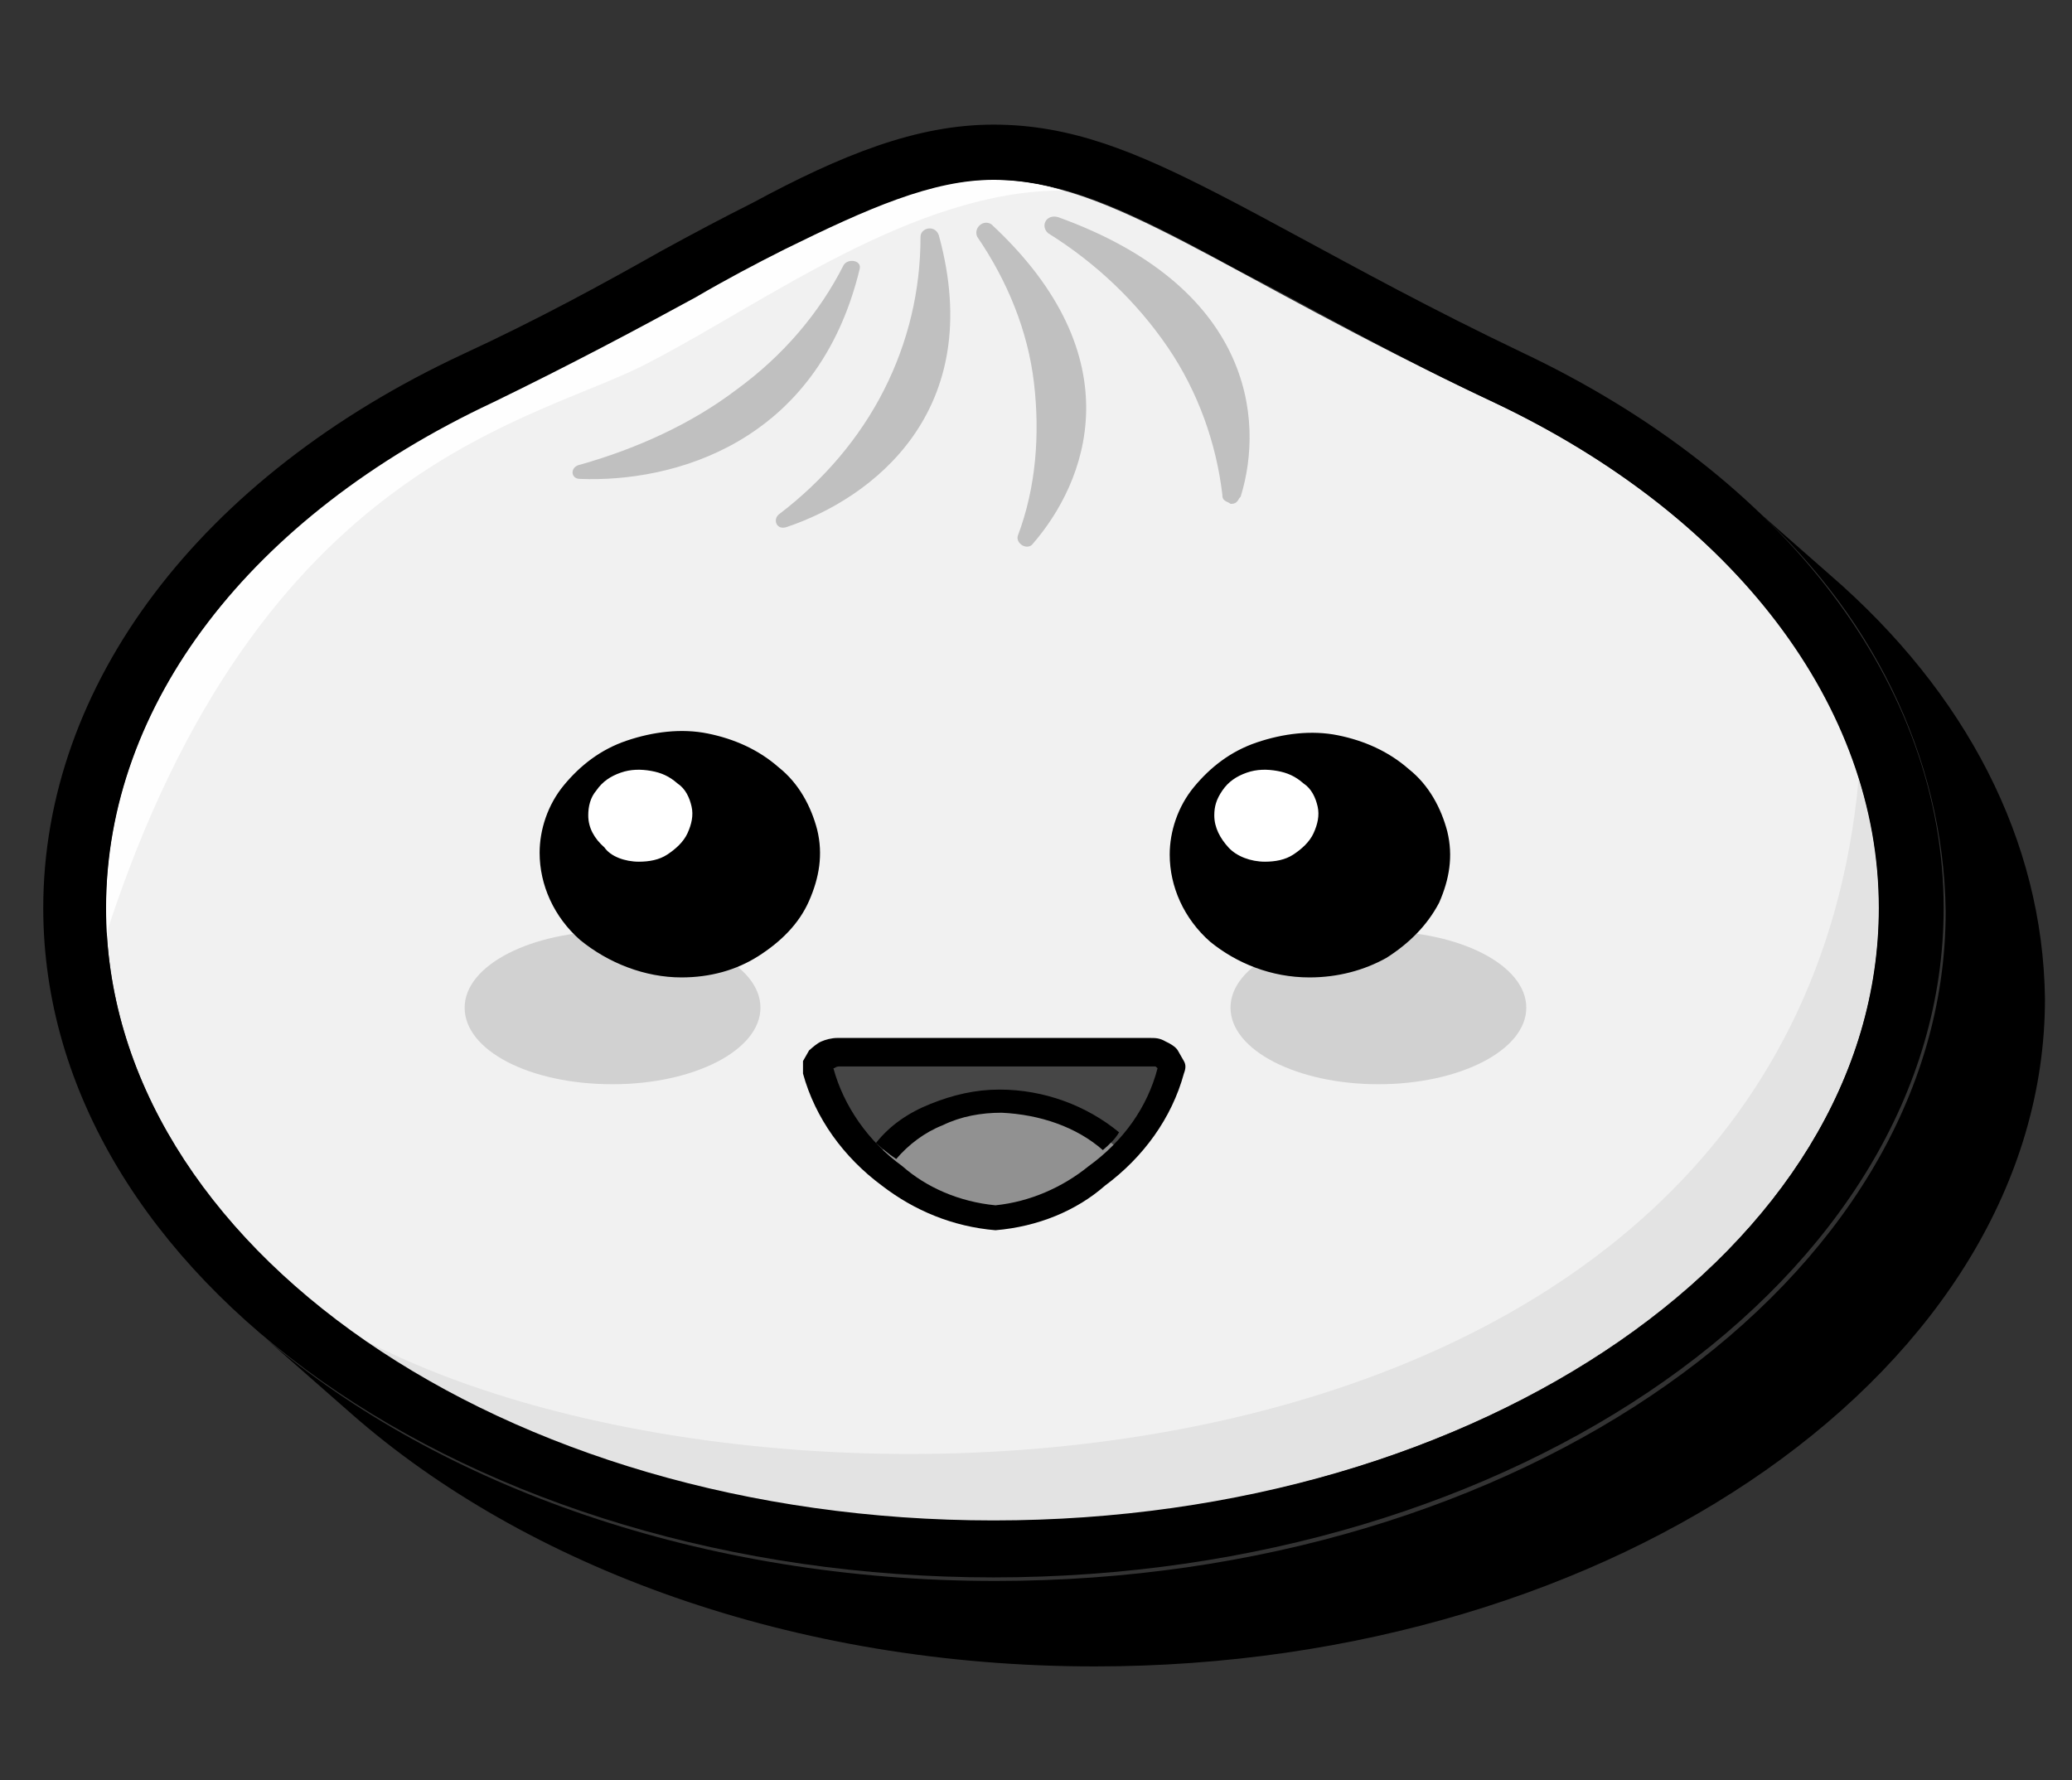 <svg width="64" height="55" viewBox="0 0 64 55" fill="none" xmlns="http://www.w3.org/2000/svg">
<rect x="0" y="0" width="64" height="55" fill="#333333" stroke="none"/>
<g id="bunjs" clip-path="url(#clip0_664_160)">
<path id="Vector" d="M56.531 17.765C56.406 17.655 56.281 17.545 56.156 17.435C56.031 17.325 55.905 17.215 55.78 17.105C55.655 16.995 55.53 16.885 55.405 16.775C55.28 16.665 55.154 16.555 55.029 16.445C54.904 16.335 54.779 16.225 54.654 16.115C54.529 16.005 54.404 15.895 54.278 15.785C54.153 15.675 54.028 15.565 53.903 15.455C57.783 18.81 60.036 23.375 60.098 28.16C60.098 39.545 46.956 48.84 30.748 48.84C21.674 48.84 13.601 45.925 8.219 41.36L8.595 41.69L8.97 42.02L9.346 42.35L9.721 42.68L10.097 43.01L10.472 43.34L10.848 43.67C16.23 48.4 24.49 51.48 33.815 51.48C49.96 51.48 63.165 42.185 63.165 30.855C63.102 25.96 60.724 21.395 56.531 17.765Z" fill="black"/>
<path id="Vector_2" d="M58.033 28.05C58.033 38.5 45.767 46.97 30.623 46.97C15.479 46.97 3.276 38.5 3.276 28.05C3.276 21.56 7.969 15.84 15.166 12.43C22.363 9.02 26.868 5.555 30.623 5.555C34.378 5.555 37.632 8.415 46.143 12.43C53.34 15.84 58.033 21.56 58.033 28.05Z" fill="#F1F1F1"/>
<path id="Vector_3" d="M58.033 28.05C58.033 26.73 57.846 25.355 57.407 24.09C55.28 46.97 23.489 48.07 10.973 41.25C16.605 45.1 23.489 47.08 30.623 47.025C45.768 46.97 58.033 38.5 58.033 28.05Z" fill="#E3E3E3"/>
<path id="Vector_4" d="M20.11 11.165C23.614 9.35 28.245 5.885 32.813 5.885C32.125 5.665 31.374 5.555 30.623 5.555C28.746 5.555 26.743 6.435 24.177 7.7C23.301 8.14 22.363 8.635 21.424 9.185C19.609 10.175 17.544 11.275 15.166 12.43C7.719 15.95 3.276 21.78 3.276 28.05C3.276 28.325 3.276 28.6 3.276 28.875C8.032 14.135 16.668 13.035 20.11 11.165Z" fill="#FEFEFE"/>
<path id="Vector_5" fill-rule="evenodd" clip-rule="evenodd" d="M28.433 7.315C28.433 8.965 28.058 10.56 27.306 12.045C26.555 13.53 25.429 14.85 24.052 15.895C23.865 16.06 23.99 16.39 24.303 16.28C26.931 15.4 30.498 12.705 28.996 7.26C28.871 6.93 28.433 7.04 28.433 7.315ZM30.185 7.315C31.124 8.69 31.75 10.23 31.937 11.825C32.125 13.42 32 15.07 31.437 16.555C31.374 16.775 31.687 16.995 31.875 16.83C33.565 14.905 35.066 11.055 30.623 6.93C30.373 6.765 30.06 7.04 30.185 7.315ZM32.376 7.205C33.877 8.14 35.129 9.35 36.068 10.725C37.006 12.1 37.57 13.695 37.757 15.29C37.757 15.345 37.757 15.4 37.82 15.455C37.883 15.51 37.945 15.51 38.008 15.565C38.07 15.565 38.133 15.565 38.195 15.51C38.258 15.455 38.258 15.4 38.321 15.345C39.072 12.925 38.633 8.855 32.688 6.71C32.313 6.6 32.125 6.985 32.376 7.205ZM17.919 14.355C19.672 13.86 21.361 13.09 22.738 12.045C24.177 11 25.304 9.68 26.055 8.195C26.18 7.975 26.618 8.03 26.555 8.305C25.241 13.75 20.736 14.905 17.919 14.795C17.607 14.795 17.607 14.41 17.919 14.355Z" fill="#C0C0C0"/>
<path id="Vector_6" d="M30.686 48.73C14.477 48.73 1.336 39.435 1.336 28.05C1.336 21.175 6.154 14.74 14.29 10.945C16.668 9.845 18.67 8.745 20.423 7.755C21.424 7.205 22.363 6.71 23.239 6.27C25.992 4.785 28.308 3.85 30.686 3.85C33.064 3.85 35.066 4.675 37.632 5.995C38.383 6.38 39.197 6.82 40.01 7.26C41.95 8.305 44.14 9.515 47.019 10.89C55.154 14.74 60.036 21.175 60.036 28.05C60.036 39.435 46.831 48.73 30.686 48.73ZM30.686 5.555C28.808 5.555 26.806 6.435 24.24 7.7C23.364 8.14 22.425 8.635 21.486 9.185C19.672 10.175 17.607 11.275 15.229 12.43C7.719 15.95 3.276 21.78 3.276 28.05C3.276 38.5 15.541 46.97 30.686 46.97C45.83 46.97 58.033 38.5 58.033 28.05C58.033 21.835 53.59 15.95 46.143 12.43C43.202 11.055 40.886 9.735 39.009 8.745C38.133 8.305 37.382 7.865 36.631 7.48C34.315 6.27 32.563 5.555 30.686 5.555Z" fill="black"/>
<path id="Vector_7" d="M36.193 33.055C35.817 34.32 35.066 35.475 33.877 36.3C33.001 37.015 31.937 37.455 30.748 37.565C29.559 37.455 28.37 37.015 27.494 36.3C26.368 35.475 25.554 34.32 25.241 33.055C25.241 33 25.241 32.89 25.241 32.835C25.241 32.78 25.304 32.725 25.366 32.67C25.429 32.615 25.491 32.56 25.554 32.56C25.617 32.56 25.742 32.505 25.804 32.56H35.442C35.504 32.56 35.63 32.56 35.692 32.56C35.755 32.56 35.817 32.615 35.88 32.67C35.942 32.725 36.005 32.78 36.005 32.835C36.193 32.945 36.193 33 36.193 33.055Z" fill="#464646"/>
<path id="Vector_8" d="M27.557 36.355C28.433 37.07 29.559 37.565 30.748 37.675C31.937 37.565 33.064 37.125 33.94 36.355C34.19 36.135 34.503 35.86 34.691 35.64C34.19 35.145 33.627 34.76 32.939 34.485C32.25 34.21 31.562 34.045 30.811 34.045C30.06 34.045 29.246 34.265 28.558 34.595C27.87 34.925 27.306 35.42 26.868 35.97C27.181 36.08 27.369 36.245 27.557 36.355Z" fill="#919191"/>
<path id="Vector_9" d="M27.682 35.805C28.057 35.365 28.558 34.98 29.121 34.76C29.684 34.485 30.31 34.375 30.936 34.375C32.125 34.43 33.252 34.815 34.065 35.53C34.253 35.365 34.441 35.2 34.566 34.98C33.565 34.155 32.25 33.66 30.873 33.66C30.123 33.66 29.434 33.825 28.746 34.1C28.057 34.375 27.494 34.76 27.056 35.31C27.244 35.475 27.432 35.64 27.682 35.805Z" fill="black"/>
<path id="Vector_10" d="M30.748 38.005C29.434 37.895 28.245 37.4 27.244 36.63C26.055 35.75 25.179 34.54 24.803 33.165C24.803 33.055 24.803 32.945 24.803 32.78C24.866 32.67 24.928 32.56 24.991 32.45C25.116 32.34 25.241 32.23 25.366 32.175C25.492 32.12 25.679 32.065 25.867 32.065H35.504C35.692 32.065 35.817 32.065 36.005 32.175C36.13 32.23 36.318 32.34 36.38 32.45C36.443 32.56 36.506 32.67 36.568 32.78C36.631 32.89 36.631 33 36.568 33.165C36.193 34.54 35.317 35.75 34.128 36.63C33.252 37.4 32.062 37.895 30.748 38.005ZM25.93 32.945C25.805 32.945 25.805 33 25.742 33C26.055 34.155 26.806 35.255 27.87 36.025C28.621 36.685 29.622 37.125 30.748 37.235C31.812 37.125 32.813 36.685 33.627 36.025C34.691 35.255 35.442 34.21 35.755 33L35.692 32.945H35.63H25.93Z" fill="black"/>
<path id="Vector_11" d="M42.576 33.495C45.079 33.495 47.144 32.45 47.144 31.13C47.144 29.81 45.079 28.765 42.576 28.765C40.073 28.765 38.008 29.81 38.008 31.13C38.008 32.45 40.073 33.495 42.576 33.495Z" fill="#D1D1D1"/>
<path id="Vector_12" d="M18.921 33.495C21.424 33.495 23.489 32.45 23.489 31.13C23.489 29.81 21.424 28.765 18.921 28.765C16.417 28.765 14.352 29.81 14.352 31.13C14.352 32.45 16.355 33.495 18.921 33.495Z" fill="#D1D1D1"/>
<path id="Vector_13" fill-rule="evenodd" clip-rule="evenodd" d="M21.049 30.195C21.925 30.195 22.738 29.975 23.427 29.535C24.115 29.095 24.678 28.545 24.991 27.83C25.304 27.115 25.429 26.4 25.241 25.63C25.054 24.915 24.678 24.2 24.052 23.705C23.427 23.155 22.676 22.825 21.862 22.66C21.049 22.495 20.172 22.605 19.359 22.88C18.545 23.155 17.92 23.65 17.419 24.255C16.918 24.86 16.668 25.63 16.668 26.345C16.668 27.335 17.106 28.325 17.92 29.04C18.796 29.755 19.922 30.195 21.049 30.195ZM40.448 30.195C41.325 30.195 42.138 29.975 42.826 29.59C43.515 29.15 44.078 28.6 44.453 27.885C44.766 27.17 44.892 26.455 44.704 25.685C44.516 24.97 44.141 24.255 43.515 23.76C42.889 23.21 42.138 22.88 41.325 22.715C40.511 22.55 39.635 22.66 38.821 22.935C38.008 23.21 37.382 23.705 36.881 24.31C36.381 24.915 36.13 25.685 36.13 26.4C36.13 27.39 36.568 28.38 37.382 29.095C38.196 29.755 39.259 30.195 40.448 30.195Z" fill="black"/>
<path id="Vector_14" fill-rule="evenodd" clip-rule="evenodd" d="M19.734 26.62C20.047 26.62 20.36 26.565 20.61 26.4C20.861 26.235 21.111 26.015 21.236 25.74C21.361 25.465 21.424 25.19 21.361 24.915C21.299 24.64 21.174 24.365 20.923 24.2C20.673 23.98 20.423 23.87 20.11 23.815C19.797 23.76 19.484 23.76 19.171 23.87C18.858 23.98 18.608 24.145 18.42 24.42C18.232 24.64 18.17 24.915 18.17 25.19C18.17 25.575 18.357 25.905 18.67 26.18C18.858 26.455 19.296 26.62 19.734 26.62ZM39.071 26.62C39.384 26.62 39.697 26.565 39.947 26.4C40.198 26.235 40.448 26.015 40.573 25.74C40.699 25.465 40.761 25.19 40.699 24.915C40.636 24.64 40.511 24.365 40.26 24.2C40.01 23.98 39.76 23.87 39.447 23.815C39.134 23.76 38.821 23.76 38.508 23.87C38.195 23.98 37.945 24.145 37.757 24.42C37.569 24.695 37.507 24.915 37.507 25.19C37.507 25.575 37.695 25.905 37.945 26.18C38.195 26.455 38.633 26.62 39.071 26.62Z" fill="white"/>
</g>
<defs>
<clipPath id="clip0_664_160">
<rect width="62.58" height="55" fill="white" transform="translate(0.71)"/>
</clipPath>
</defs>
</svg>
